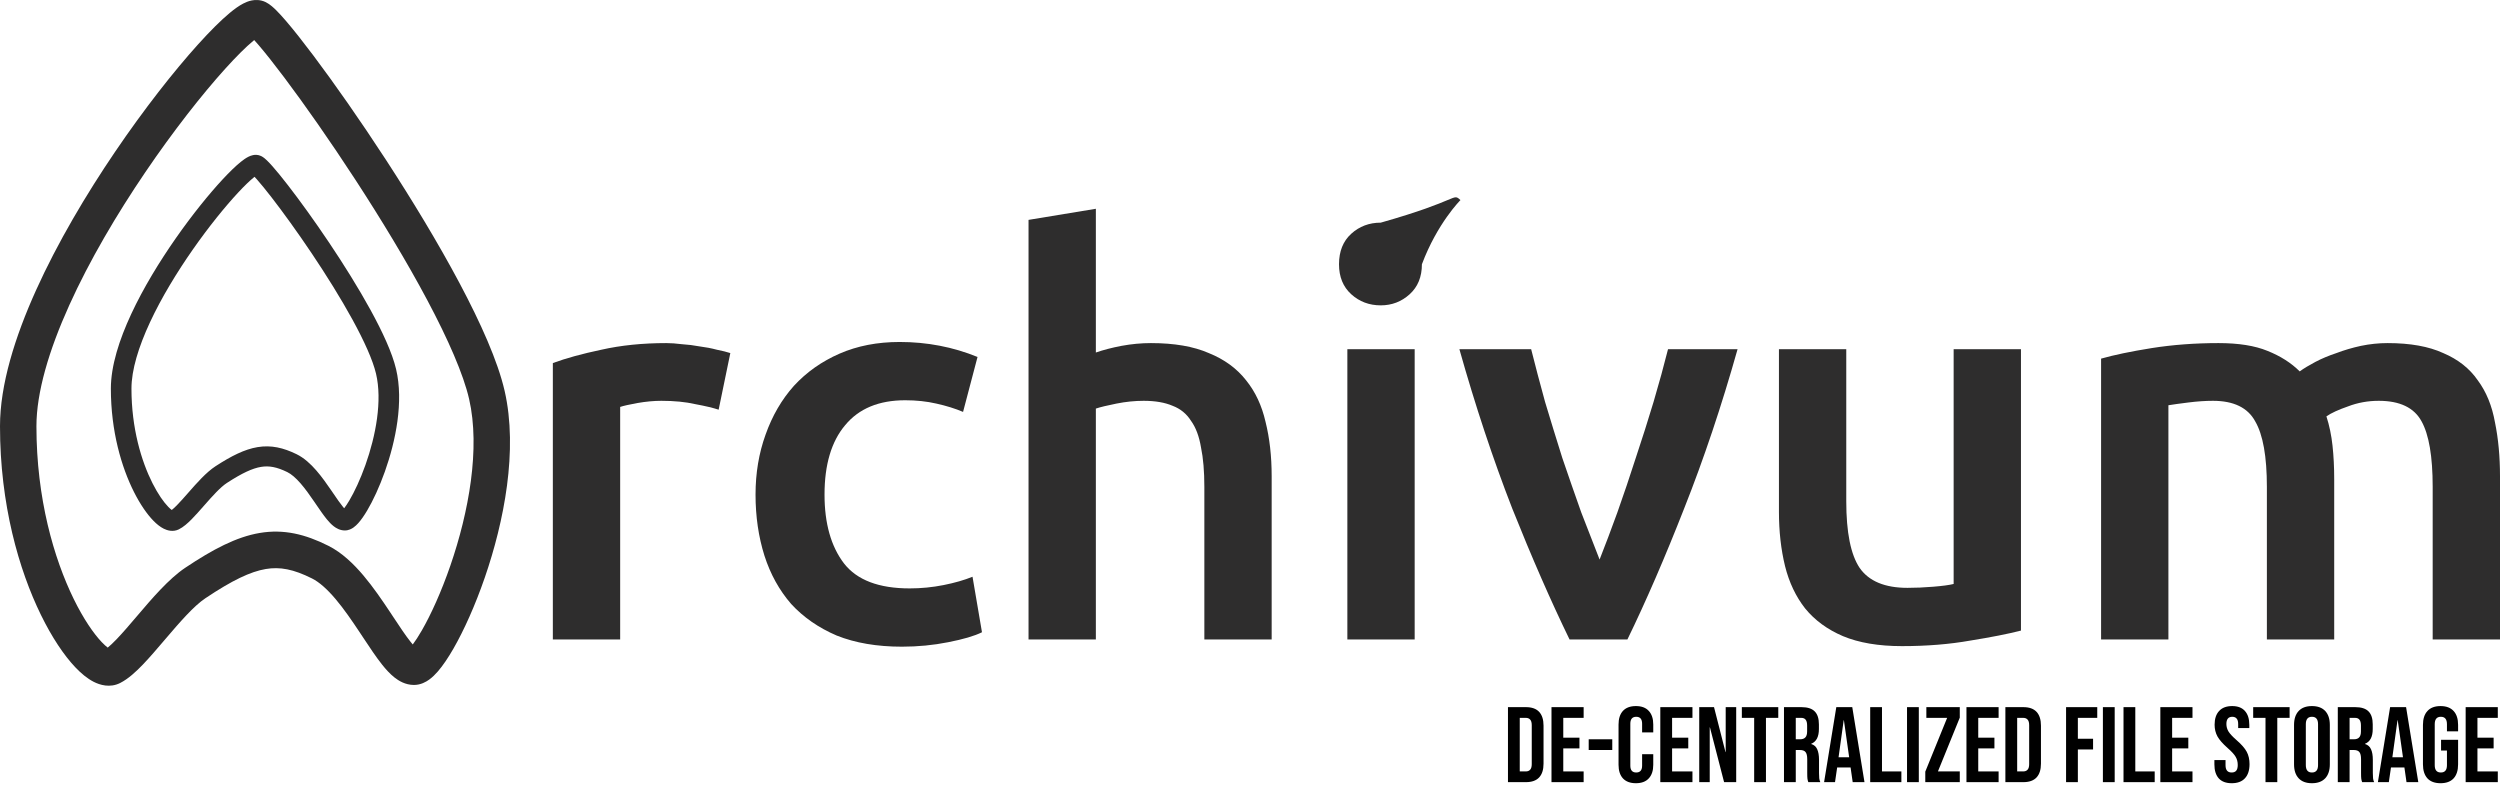 <svg width="700" height="220" viewBox="0 0 700 220" fill="none" xmlns="http://www.w3.org/2000/svg">
<path d="M422.23 198H427.27C428.91 198 430.14 198.44 430.96 199.32C431.78 200.2 432.19 201.49 432.19 203.19V213.81C432.19 215.51 431.78 216.8 430.96 217.68C430.14 218.56 428.91 219 427.27 219H422.23V198ZM427.21 216C427.75 216 428.16 215.84 428.44 215.52C428.74 215.2 428.89 214.68 428.89 213.96V203.04C428.89 202.32 428.74 201.8 428.44 201.48C428.16 201.16 427.75 201 427.21 201H425.53V216H427.21Z" fill="black"/>
<path d="M434.418 198H443.418V201H437.717V206.55H442.247V209.55H437.717V216H443.418V219H434.418V198Z" fill="black"/>
<path d="M444.836 207H451.436V210H444.836V207Z" fill="black"/>
<path d="M458.052 219.3C456.472 219.3 455.262 218.85 454.422 217.95C453.602 217.05 453.192 215.78 453.192 214.14V202.86C453.192 201.22 453.602 199.95 454.422 199.05C455.262 198.15 456.472 197.7 458.052 197.7C459.632 197.7 460.832 198.15 461.652 199.05C462.492 199.95 462.912 201.22 462.912 202.86V205.08H459.792V202.65C459.792 201.35 459.242 200.7 458.142 200.7C457.042 200.7 456.492 201.35 456.492 202.65V214.38C456.492 215.66 457.042 216.3 458.142 216.3C459.242 216.3 459.792 215.66 459.792 214.38V211.17H462.912V214.14C462.912 215.78 462.492 217.05 461.652 217.95C460.832 218.85 459.632 219.3 458.052 219.3Z" fill="black"/>
<path d="M464.886 198H473.886V201H468.186V206.55H472.716V209.55H468.186V216H473.886V219H464.886V198Z" fill="black"/>
<path d="M475.785 198H479.925L483.135 210.57H483.195V198H486.135V219H482.745L478.785 203.67H478.725V219H475.785V198Z" fill="black"/>
<path d="M491.167 201H487.717V198H497.917V201H494.467V219H491.167V201Z" fill="black"/>
<path d="M499.515 198H504.405C506.105 198 507.345 198.4 508.125 199.2C508.905 199.98 509.295 201.19 509.295 202.83V204.12C509.295 206.3 508.575 207.68 507.135 208.26V208.32C507.935 208.56 508.495 209.05 508.815 209.79C509.155 210.53 509.325 211.52 509.325 212.76V216.45C509.325 217.05 509.345 217.54 509.385 217.92C509.425 218.28 509.525 218.64 509.685 219H506.325C506.205 218.66 506.125 218.34 506.085 218.04C506.045 217.74 506.025 217.2 506.025 216.42V212.58C506.025 211.62 505.865 210.95 505.545 210.57C505.245 210.19 504.715 210 503.955 210H502.815V219H499.515V198ZM504.015 207C504.675 207 505.165 206.83 505.485 206.49C505.825 206.15 505.995 205.58 505.995 204.78V203.16C505.995 202.4 505.855 201.85 505.575 201.51C505.315 201.17 504.895 201 504.315 201H502.815V207H504.015Z" fill="black"/>
<path d="M514.165 198H518.635L522.055 219H518.755L518.155 214.83V214.89H514.405L513.805 219H510.745L514.165 198ZM517.765 212.04L516.295 201.66H516.235L514.795 212.04H517.765Z" fill="black"/>
<path d="M523.656 198H526.956V216H532.386V219H523.656V198Z" fill="black"/>
<path d="M533.968 198H537.268V219H533.968V198Z" fill="black"/>
<path d="M539.08 216.06L545.2 201H539.38V198H548.74V200.94L542.62 216H548.74V219H539.08V216.06Z" fill="black"/>
<path d="M550.609 198H559.609V201H553.909V206.55H558.439V209.55H553.909V216H559.609V219H550.609V198Z" fill="black"/>
<path d="M561.507 198H566.547C568.187 198 569.417 198.44 570.237 199.32C571.057 200.2 571.467 201.49 571.467 203.19V213.81C571.467 215.51 571.057 216.8 570.237 217.68C569.417 218.56 568.187 219 566.547 219H561.507V198ZM566.487 216C567.027 216 567.437 215.84 567.717 215.52C568.017 215.2 568.167 214.68 568.167 213.96V203.04C568.167 202.32 568.017 201.8 567.717 201.48C567.437 201.16 567.027 201 566.487 201H564.807V216H566.487Z" fill="black"/>
<path d="M578.5 198H587.23V201H581.8V206.85H586.06V209.85H581.8V219H578.5V198Z" fill="black"/>
<path d="M588.812 198H592.112V219H588.812V198Z" fill="black"/>
<path d="M594.583 198H597.884V216H603.314V219H594.583V198Z" fill="black"/>
<path d="M604.896 198H613.896V201H608.196V206.55H612.726V209.55H608.196V216H613.896V219H604.896V198Z" fill="black"/>
<path d="M624.889 219.3C623.289 219.3 622.079 218.85 621.259 217.95C620.439 217.03 620.029 215.72 620.029 214.02V212.82H623.149V214.26C623.149 215.62 623.719 216.3 624.859 216.3C625.419 216.3 625.839 216.14 626.119 215.82C626.419 215.48 626.569 214.94 626.569 214.2C626.569 213.32 626.369 212.55 625.969 211.89C625.569 211.21 624.829 210.4 623.749 209.46C622.389 208.26 621.439 207.18 620.899 206.22C620.359 205.24 620.089 204.14 620.089 202.92C620.089 201.26 620.509 199.98 621.349 199.08C622.189 198.16 623.409 197.7 625.009 197.7C626.589 197.7 627.779 198.16 628.579 199.08C629.399 199.98 629.809 201.28 629.809 202.98V203.85H626.689V202.77C626.689 202.05 626.549 201.53 626.269 201.21C625.989 200.87 625.579 200.7 625.039 200.7C623.939 200.7 623.389 201.37 623.389 202.71C623.389 203.47 623.589 204.18 623.989 204.84C624.409 205.5 625.159 206.3 626.239 207.24C627.619 208.44 628.569 209.53 629.089 210.51C629.609 211.49 629.869 212.64 629.869 213.96C629.869 215.68 629.439 217 628.579 217.92C627.739 218.84 626.509 219.3 624.889 219.3Z" fill="black"/>
<path d="M634.341 201H630.891V198H641.091V201H637.641V219H634.341V201Z" fill="black"/>
<path d="M647.342 219.3C645.722 219.3 644.482 218.84 643.622 217.92C642.762 217 642.332 215.7 642.332 214.02V202.98C642.332 201.3 642.762 200 643.622 199.08C644.482 198.16 645.722 197.7 647.342 197.7C648.962 197.7 650.202 198.16 651.062 199.08C651.922 200 652.352 201.3 652.352 202.98V214.02C652.352 215.7 651.922 217 651.062 217.92C650.202 218.84 648.962 219.3 647.342 219.3ZM647.342 216.3C648.482 216.3 649.052 215.61 649.052 214.23V202.77C649.052 201.39 648.482 200.7 647.342 200.7C646.202 200.7 645.632 201.39 645.632 202.77V214.23C645.632 215.61 646.202 216.3 647.342 216.3Z" fill="black"/>
<path d="M654.583 198H659.474C661.174 198 662.414 198.4 663.194 199.2C663.974 199.98 664.364 201.19 664.364 202.83V204.12C664.364 206.3 663.643 207.68 662.203 208.26V208.32C663.003 208.56 663.564 209.05 663.884 209.79C664.224 210.53 664.393 211.52 664.393 212.76V216.45C664.393 217.05 664.413 217.54 664.453 217.92C664.493 218.28 664.594 218.64 664.754 219H661.393C661.273 218.66 661.194 218.34 661.154 218.04C661.114 217.74 661.094 217.2 661.094 216.42V212.58C661.094 211.62 660.934 210.95 660.614 210.57C660.314 210.19 659.783 210 659.023 210H657.884V219H654.583V198ZM659.083 207C659.743 207 660.234 206.83 660.554 206.49C660.894 206.15 661.064 205.58 661.064 204.78V203.16C661.064 202.4 660.923 201.85 660.643 201.51C660.383 201.17 659.964 201 659.384 201H657.884V207H659.083Z" fill="black"/>
<path d="M669.233 198H673.703L677.123 219H673.823L673.223 214.83V214.89H669.473L668.873 219H665.813L669.233 198ZM672.833 212.04L671.363 201.66H671.303L669.863 212.04H672.833Z" fill="black"/>
<path d="M683.346 219.3C681.746 219.3 680.526 218.85 679.686 217.95C678.846 217.03 678.426 215.72 678.426 214.02V202.98C678.426 201.28 678.846 199.98 679.686 199.08C680.526 198.16 681.746 197.7 683.346 197.7C684.946 197.7 686.166 198.16 687.006 199.08C687.846 199.98 688.266 201.28 688.266 202.98V204.78H685.146V202.77C685.146 201.39 684.576 200.7 683.436 200.7C682.296 200.7 681.726 201.39 681.726 202.77V214.26C681.726 215.62 682.296 216.3 683.436 216.3C684.576 216.3 685.146 215.62 685.146 214.26V210.15H683.496V207.15H688.266V214.02C688.266 215.72 687.846 217.03 687.006 217.95C686.166 218.85 684.946 219.3 683.346 219.3Z" fill="black"/>
<path d="M690.384 198H699.384V201H693.684V206.55H698.214V209.55H693.684V216H699.384V219H690.384V198Z" fill="black"/>
<path fill-rule="evenodd" clip-rule="evenodd" d="M70.873 43.427C71.38 43.329 72.234 43.264 73.123 43.697C73.791 44.022 74.391 44.577 74.772 44.945C75.242 45.4 75.78 45.976 76.363 46.638C77.534 47.965 78.993 49.756 80.635 51.875C83.923 56.119 88.019 61.779 92.13 67.905C96.239 74.029 100.387 80.654 103.766 86.823C107.114 92.935 109.824 98.805 110.903 103.359C113.063 112.476 110.796 123.517 107.769 132.034C106.237 136.342 104.456 140.161 102.803 142.951C101.983 144.335 101.146 145.549 100.335 146.456C99.933 146.906 99.468 147.359 98.949 147.72C98.485 148.043 97.645 148.529 96.557 148.529C95.196 148.529 94.128 147.884 93.454 147.364C92.741 146.815 92.094 146.112 91.524 145.419C90.556 144.239 89.515 142.712 88.491 141.209C88.319 140.957 88.148 140.706 87.977 140.457C86.742 138.653 85.484 136.868 84.16 135.349C82.817 133.807 81.571 132.735 80.434 132.182C77.493 130.749 75.346 130.358 73.095 130.728C70.684 131.125 67.808 132.448 63.544 135.217C61.71 136.407 59.524 138.853 57.097 141.616L57.027 141.696C55.904 142.975 54.745 144.294 53.656 145.395C52.6 146.462 51.352 147.598 50.049 148.232C48.433 149.019 46.832 148.524 45.868 148.046C44.834 147.533 43.855 146.728 42.964 145.817C41.157 143.97 39.252 141.209 37.519 137.769C34.035 130.857 31.043 120.805 31.043 108.805C31.043 102.433 33.403 95.097 36.76 87.888C40.144 80.623 44.666 73.227 49.261 66.657C53.857 60.085 58.574 54.273 62.384 50.176C64.278 48.139 66.007 46.463 67.423 45.324C68.117 44.766 68.841 44.25 69.543 43.898C69.891 43.722 70.349 43.528 70.873 43.427ZM42.011 90.207C38.776 97.153 36.809 103.621 36.809 108.805C36.809 119.918 39.585 129.126 42.694 135.296C44.257 138.396 45.854 140.631 47.139 141.945C47.527 142.341 47.847 142.614 48.092 142.794C48.45 142.512 48.917 142.092 49.504 141.5C50.472 140.52 51.537 139.308 52.716 137.966L52.871 137.789C55.064 135.292 57.756 132.226 60.346 130.545C64.755 127.682 68.472 125.795 72.134 125.192C75.955 124.563 79.361 125.382 83.012 127.16C85.171 128.211 87.016 129.948 88.556 131.717C90.117 133.508 91.537 135.536 92.774 137.343C92.961 137.615 93.142 137.881 93.319 138.14C94.359 139.665 95.232 140.944 96.026 141.911C96.149 142.061 96.263 142.193 96.367 142.311C96.776 141.786 97.265 141.065 97.809 140.145C99.247 137.719 100.885 134.235 102.321 130.197C105.227 122.021 107.08 112.196 105.285 104.621C104.386 100.828 101.986 95.503 98.68 89.466C95.405 83.487 91.353 77.011 87.304 70.976C83.256 64.944 79.234 59.389 76.033 55.257C74.43 53.187 73.051 51.499 71.989 50.295C71.726 49.996 71.488 49.735 71.276 49.509C71.218 49.554 71.158 49.602 71.094 49.653C69.987 50.544 68.47 51.995 66.657 53.945C63.05 57.824 58.495 63.428 54.026 69.817C49.557 76.208 45.219 83.318 42.011 90.207Z" fill="#2E2D2D"/>
<path fill-rule="evenodd" clip-rule="evenodd" d="M70.469 0.131C71.365 -0.047 72.876 -0.166 74.449 0.623C75.631 1.216 76.691 2.228 77.366 2.901C78.198 3.729 79.149 4.78 80.181 5.986C82.253 8.408 84.835 11.673 87.739 15.537C93.557 23.276 100.803 33.597 108.076 44.768C115.346 55.935 122.685 68.016 128.664 79.266C134.587 90.412 139.381 101.115 141.29 109.419C145.112 126.044 141.101 146.178 135.745 161.708C133.035 169.565 129.884 176.529 126.96 181.617C125.509 184.14 124.028 186.354 122.593 188.008C121.881 188.829 121.06 189.654 120.14 190.313C119.319 190.902 117.834 191.787 115.908 191.787C113.5 191.787 111.611 190.612 110.419 189.664C109.158 188.662 108.013 187.381 107.005 186.116C105.291 183.966 103.45 181.181 101.638 178.441C101.334 177.981 101.031 177.523 100.73 177.069C98.544 173.779 96.318 170.524 93.977 167.754C91.599 164.942 89.395 162.988 87.383 161.978C82.179 159.367 78.382 158.652 74.399 159.328C70.133 160.052 65.045 162.465 57.501 167.513C54.257 169.683 50.389 174.143 46.095 179.182L45.971 179.327C43.984 181.66 41.933 184.066 40.007 186.073C38.139 188.019 35.93 190.09 33.625 191.247C30.766 192.682 27.934 191.779 26.228 190.907C24.4 189.972 22.666 188.504 21.09 186.842C17.894 183.474 14.524 178.44 11.457 172.167C5.294 159.563 0 141.233 0 119.35C0 107.73 4.174 94.354 10.115 81.208C16.102 67.959 24.102 54.472 32.232 42.492C40.363 30.509 48.708 19.91 55.448 12.44C58.801 8.724 61.859 5.668 64.364 3.591C65.592 2.573 66.873 1.633 68.115 0.99C68.731 0.67 69.541 0.316 70.469 0.131ZM19.404 85.437C13.681 98.102 10.2 109.897 10.2 119.35C10.2 139.615 15.113 156.407 20.613 167.657C23.378 173.311 26.204 177.387 28.476 179.781C29.163 180.505 29.73 181.002 30.163 181.33C30.796 180.816 31.623 180.051 32.661 178.97C34.375 177.184 36.259 174.974 38.344 172.527L38.619 172.204C42.499 167.65 47.261 162.06 51.843 158.994C59.645 153.774 66.22 150.333 72.698 149.233C79.459 148.086 85.485 149.579 91.945 152.821C95.765 154.738 99.028 157.906 101.754 161.131C104.516 164.397 107.028 168.094 109.217 171.39C109.547 171.887 109.868 172.371 110.18 172.843C112.02 175.624 113.565 177.957 114.97 179.72C115.187 179.993 115.388 180.235 115.573 180.449C116.297 179.491 117.161 178.177 118.124 176.5C120.668 172.075 123.567 165.723 126.106 158.359C131.248 143.45 134.527 125.535 131.351 111.721C129.76 104.804 125.514 95.093 119.664 84.085C113.87 73.183 106.701 61.373 99.537 50.369C92.376 39.369 85.261 29.238 79.597 21.703C76.76 17.929 74.321 14.852 72.443 12.657C71.976 12.111 71.556 11.634 71.181 11.222C71.079 11.304 70.972 11.392 70.86 11.485C68.9 13.11 66.217 15.756 63.008 19.312C56.627 26.385 48.569 36.603 40.662 48.255C32.754 59.909 25.081 72.874 19.404 85.437ZM72.855 10.058L72.837 10.065Z" fill="#2E2D2D"/>
<path d="M201.219 114.714C199.661 114.196 197.48 113.678 194.676 113.16C191.976 112.538 188.809 112.227 185.174 112.227C183.097 112.227 180.864 112.434 178.475 112.849C176.19 113.263 174.58 113.626 173.646 113.937V179.05H154.796V101.66C158.431 100.313 162.949 99.07 168.349 97.93C173.853 96.687 179.929 96.065 186.576 96.065C187.822 96.065 189.276 96.169 190.938 96.376C192.599 96.48 194.261 96.687 195.923 96.998C197.584 97.205 199.194 97.516 200.752 97.93C202.31 98.241 203.556 98.552 204.491 98.862L201.219 114.714Z" fill="#2E2D2D"/>
<path d="M211.551 138.49C211.551 132.481 212.486 126.887 214.355 121.707C216.224 116.423 218.873 111.864 222.3 108.031C225.831 104.198 230.089 101.194 235.074 99.018C240.059 96.842 245.667 95.754 251.899 95.754C259.584 95.754 266.854 97.153 273.708 99.95L269.658 115.335C267.477 114.403 264.984 113.626 262.18 113.004C259.48 112.382 256.572 112.072 253.456 112.072C246.083 112.072 240.474 114.403 236.632 119.065C232.789 123.623 230.868 130.098 230.868 138.49C230.868 146.571 232.685 152.994 236.32 157.76C239.955 162.422 246.083 164.753 254.703 164.753C257.922 164.753 261.09 164.442 264.205 163.82C267.321 163.199 270.021 162.422 272.306 161.489L274.954 177.03C272.877 178.066 269.71 178.998 265.452 179.827C261.297 180.656 256.987 181.07 252.522 181.07C245.563 181.07 239.488 180.034 234.295 177.962C229.206 175.786 224.948 172.834 221.521 169.104C218.198 165.271 215.705 160.764 214.043 155.584C212.382 150.301 211.551 144.602 211.551 138.49Z" fill="#2E2D2D"/>
<path d="M287.99 179.05V61.566L306.84 58.458V98.707C308.917 97.982 311.306 97.36 314.006 96.842C316.81 96.324 319.562 96.065 322.262 96.065C328.805 96.065 334.206 96.998 338.464 98.862C342.826 100.624 346.305 103.162 348.901 106.477C351.498 109.689 353.315 113.574 354.354 118.132C355.496 122.691 356.067 127.767 356.067 133.362V179.05H337.218V136.314C337.218 131.963 336.906 128.285 336.283 125.281C335.764 122.173 334.829 119.686 333.479 117.822C332.232 115.853 330.519 114.455 328.338 113.626C326.157 112.693 323.457 112.227 320.237 112.227C317.745 112.227 315.2 112.486 312.604 113.004C310.007 113.522 308.086 113.988 306.84 114.403V179.05H287.99Z" fill="#2E2D2D"/>
<path d="M396.108 179.05H377.259V97.775H396.108V179.05ZM398.133 73.998C398.133 77.521 396.991 80.318 394.706 82.39C392.421 84.462 389.721 85.498 386.605 85.498C383.386 85.498 380.634 84.462 378.349 82.39C376.064 80.318 374.922 77.521 374.922 73.998C374.922 70.372 376.064 67.523 378.349 65.451C380.634 63.379 383.386 62.343 386.605 62.343C408.929 56.023 406.645 53.951 408.929 56.023C408.929 56.023 402.439 62.498 398.133 73.998Z" fill="#2E2D2D"/>
<path d="M439.473 179.05C434.28 168.379 428.932 156.154 423.427 142.375C418.027 128.492 413.094 113.626 408.628 97.775H428.724C429.866 102.333 431.165 107.254 432.619 112.538C434.176 117.718 435.786 122.95 437.448 128.233C439.213 133.414 440.979 138.49 442.744 143.463C444.614 148.332 446.327 152.735 447.885 156.672C449.443 152.735 451.105 148.332 452.87 143.463C454.636 138.49 456.349 133.414 458.011 128.233C459.777 122.95 461.438 117.718 462.996 112.538C464.554 107.254 465.904 102.333 467.047 97.775H486.519C482.054 113.626 477.069 128.492 471.564 142.375C466.164 156.154 460.867 168.379 455.674 179.05H439.473Z" fill="#2E2D2D"/>
<path d="M565.87 176.563C562.235 177.496 557.51 178.428 551.694 179.361C545.878 180.397 539.491 180.915 532.532 180.915C525.99 180.915 520.485 179.982 516.019 178.117C511.658 176.253 508.126 173.663 505.426 170.347C502.83 167.032 500.96 163.095 499.818 158.537C498.676 153.875 498.104 148.798 498.104 143.307V97.775H516.954V140.355C516.954 149.057 518.2 155.273 520.693 159.003C523.289 162.733 527.755 164.597 534.09 164.597C536.375 164.597 538.764 164.494 541.256 164.287C543.853 164.079 545.774 163.82 547.02 163.51V97.775H565.87V176.563Z" fill="#2E2D2D"/>
<path d="M634.727 136.314C634.727 127.819 633.637 121.707 631.456 117.977C629.379 114.144 625.432 112.227 619.616 112.227C617.539 112.227 615.254 112.382 612.762 112.693C610.269 113.004 608.4 113.263 607.154 113.47V179.05H588.304V100.417C591.939 99.381 596.664 98.396 602.48 97.464C608.4 96.531 614.631 96.065 621.174 96.065C626.782 96.065 631.352 96.79 634.883 98.241C638.518 99.691 641.53 101.608 643.918 103.991C645.061 103.162 646.515 102.281 648.28 101.349C650.046 100.417 652.019 99.588 654.2 98.862C656.381 98.034 658.666 97.36 661.054 96.842C663.547 96.324 666.039 96.065 668.532 96.065C674.867 96.065 680.06 96.998 684.11 98.862C688.264 100.624 691.484 103.162 693.769 106.477C696.157 109.689 697.767 113.626 698.598 118.288C699.533 122.846 700 127.871 700 133.362V179.05H681.15V136.314C681.15 127.819 680.112 121.707 678.035 117.977C675.958 114.144 671.959 112.227 666.039 112.227C663.028 112.227 660.172 112.745 657.471 113.781C654.771 114.714 652.746 115.646 651.396 116.578C652.227 119.168 652.798 121.914 653.109 124.815C653.421 127.715 653.577 130.824 653.577 134.139V179.05H634.727V136.314Z" fill="#2E2D2D"/>
</svg>
